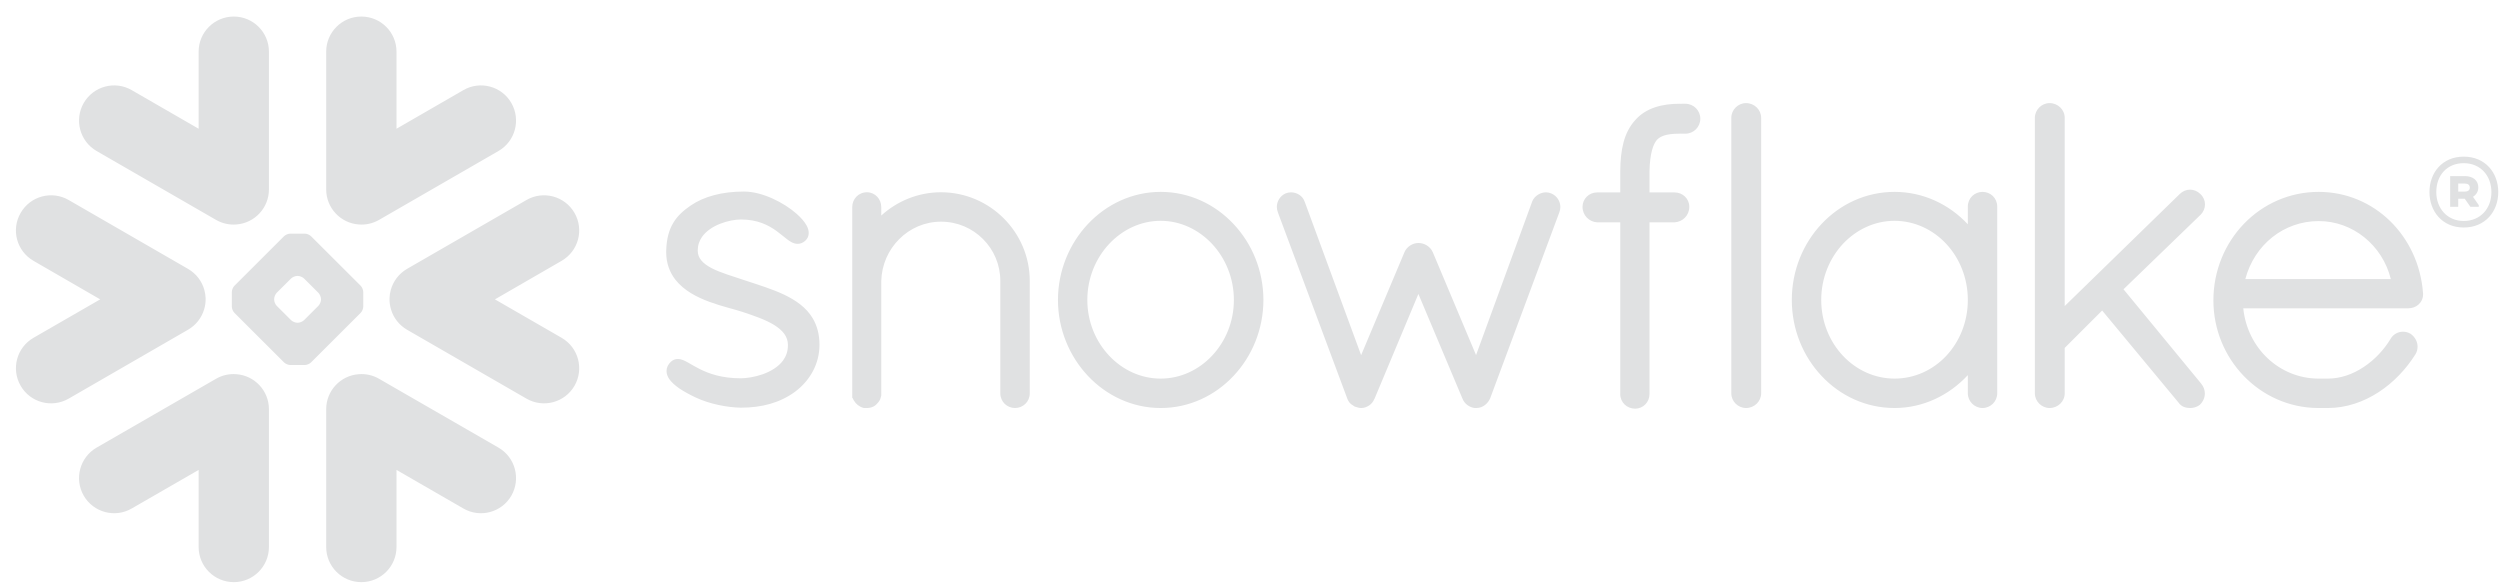 <svg width="145" height="34" viewBox="0 0 145 34" fill="none" xmlns="http://www.w3.org/2000/svg">
<path fill-rule="evenodd" clip-rule="evenodd" d="M89.984 11.225L89.98 11.222C89.98 11.222 89.978 11.22 89.975 11.22C89.877 11.178 89.77 11.155 89.667 11.155C89.5 11.157 89.34 11.206 89.201 11.294C89.058 11.384 88.938 11.515 88.869 11.68V11.684L85.611 20.595L83.099 14.622L83.096 14.619C83.025 14.452 82.898 14.323 82.755 14.233C82.61 14.143 82.443 14.094 82.267 14.094C82.096 14.094 81.937 14.147 81.796 14.235C81.658 14.325 81.533 14.452 81.462 14.619L81.461 14.622L78.945 20.599L75.669 11.691H75.666C75.609 11.519 75.493 11.385 75.355 11.296C75.214 11.206 75.049 11.157 74.88 11.155C74.772 11.155 74.662 11.178 74.559 11.22H74.554L74.55 11.225C74.245 11.367 74.058 11.672 74.057 12.004C74.057 12.109 74.078 12.213 74.118 12.316H74.117L78.146 23.128V23.132C78.178 23.212 78.222 23.292 78.287 23.37C78.334 23.426 78.403 23.474 78.475 23.513C78.488 23.526 78.509 23.544 78.54 23.563C78.574 23.584 78.617 23.599 78.661 23.606C78.733 23.63 78.829 23.665 78.956 23.665C79.119 23.665 79.27 23.606 79.406 23.519C79.533 23.434 79.646 23.308 79.709 23.144L79.719 23.136L82.267 17.049L84.819 23.111H84.821C84.88 23.273 84.983 23.399 85.103 23.489C85.23 23.584 85.371 23.643 85.522 23.665H85.629C85.731 23.665 85.829 23.645 85.913 23.613C86 23.579 86.071 23.535 86.129 23.491C86.266 23.386 86.372 23.243 86.438 23.084V23.08L90.441 12.316C90.48 12.213 90.501 12.11 90.501 12.006C90.5 11.676 90.305 11.362 89.984 11.225ZM71.565 17.397C71.565 16.128 71.077 14.978 70.301 14.147C69.521 13.316 68.465 12.807 67.317 12.807C66.168 12.807 65.109 13.316 64.331 14.147C63.553 14.978 63.065 16.128 63.065 17.397C63.065 18.666 63.553 19.805 64.331 20.63C65.109 21.458 66.168 21.959 67.317 21.959C68.465 21.959 69.525 21.458 70.301 20.63C71.077 19.805 71.565 18.666 71.565 17.397ZM71.543 12.99C72.621 14.132 73.275 15.699 73.278 17.397C73.275 19.096 72.621 20.662 71.543 21.804C70.474 22.944 68.98 23.665 67.319 23.665C65.671 23.665 64.175 22.944 63.102 21.804C62.027 20.662 61.362 19.096 61.362 17.397C61.362 15.699 62.027 14.132 63.102 12.99C64.175 11.85 65.671 11.129 67.319 11.129C68.98 11.129 70.474 11.85 71.543 12.99ZM54.578 11.151C53.243 11.151 52.023 11.672 51.113 12.502V12.006C51.111 11.777 51.026 11.565 50.877 11.408C50.733 11.255 50.519 11.151 50.284 11.151C50.041 11.151 49.822 11.249 49.67 11.407C49.52 11.562 49.43 11.777 49.43 12.006V23.07L49.465 23.105L49.466 23.11C49.476 23.146 49.499 23.187 49.523 23.226C49.64 23.43 49.83 23.586 50.066 23.654L50.1 23.665H50.284C50.407 23.665 50.531 23.639 50.648 23.584C50.746 23.537 50.837 23.462 50.91 23.365L50.913 23.366C50.922 23.358 50.925 23.346 50.935 23.337C50.939 23.335 50.943 23.331 50.946 23.327C50.991 23.269 51.029 23.209 51.053 23.153C51.077 23.086 51.093 23.024 51.105 22.976L51.113 22.944V16.301C51.137 15.351 51.529 14.492 52.156 13.867C52.779 13.243 53.634 12.857 54.578 12.857C55.539 12.857 56.395 13.243 57.016 13.867C57.64 14.489 58.018 15.347 58.018 16.292V22.815C58.018 23.054 58.12 23.274 58.274 23.425C58.432 23.576 58.647 23.665 58.871 23.665C59.1 23.665 59.314 23.576 59.47 23.425C59.629 23.274 59.726 23.054 59.726 22.815V16.292C59.726 13.476 57.425 11.155 54.578 11.151ZM138.668 16.187C138.183 14.22 136.455 12.819 134.482 12.823C132.46 12.823 130.756 14.194 130.228 16.187H138.668ZM140.538 16.993V17.078C140.538 17.314 140.432 17.526 140.271 17.666C140.112 17.807 139.905 17.88 139.682 17.882H130.109C130.352 20.217 132.218 21.941 134.444 21.959H135.009C135.746 21.961 136.464 21.707 137.095 21.286C137.728 20.869 138.274 20.286 138.659 19.645C138.738 19.508 138.852 19.404 138.975 19.34C139.103 19.27 139.238 19.239 139.375 19.239C139.526 19.239 139.676 19.278 139.808 19.358L139.817 19.362L139.828 19.37C140.068 19.546 140.219 19.814 140.219 20.109C140.219 20.259 140.179 20.411 140.097 20.549L140.094 20.555L140.091 20.557C139.556 21.407 138.827 22.183 137.961 22.745C137.094 23.308 136.088 23.665 135.009 23.665H134.435C132.756 23.653 131.236 22.944 130.142 21.81C129.05 20.68 128.377 19.127 128.377 17.421C128.377 15.686 129.055 14.111 130.157 12.971C131.258 11.833 132.787 11.129 134.482 11.129C136.099 11.129 137.552 11.772 138.629 12.824C139.705 13.876 140.408 15.337 140.534 16.981L140.538 16.993ZM101.269 5.98C101.036 5.98 100.822 6.078 100.668 6.232C100.514 6.384 100.416 6.599 100.416 6.833V22.815C100.416 23.049 100.514 23.262 100.668 23.414C100.822 23.565 101.036 23.665 101.269 23.665C101.753 23.665 102.145 23.284 102.147 22.815V6.833C102.145 6.362 101.753 5.98 101.269 5.98ZM45.483 17.092C44.794 16.767 44.012 16.528 43.232 16.27C42.515 16.027 41.787 15.821 41.268 15.55C41.007 15.41 40.803 15.263 40.672 15.098C40.537 14.932 40.472 14.764 40.468 14.534C40.469 14.22 40.561 13.967 40.715 13.743C40.948 13.408 41.339 13.147 41.767 12.979C42.19 12.81 42.648 12.73 42.975 12.73C43.943 12.732 44.555 13.054 45.025 13.387C45.257 13.556 45.453 13.726 45.638 13.867C45.733 13.94 45.822 14.007 45.925 14.056C46.022 14.104 46.137 14.143 46.263 14.143C46.342 14.143 46.422 14.129 46.495 14.098C46.572 14.067 46.638 14.022 46.702 13.967C46.765 13.909 46.818 13.838 46.856 13.76C46.89 13.679 46.906 13.596 46.906 13.514C46.906 13.362 46.857 13.22 46.788 13.087C46.659 12.853 46.461 12.629 46.208 12.404C45.832 12.071 45.336 11.752 44.803 11.513C44.268 11.273 43.694 11.11 43.147 11.11C41.881 11.11 40.823 11.396 40.054 11.925C39.654 12.201 39.302 12.503 39.053 12.921C38.8 13.339 38.659 13.855 38.641 14.527C38.639 14.557 38.639 14.587 38.639 14.617C38.637 15.268 38.847 15.806 39.176 16.227C39.678 16.86 40.421 17.239 41.15 17.508C41.878 17.777 42.606 17.937 43.065 18.091C43.712 18.306 44.4 18.539 44.901 18.848C45.15 19.006 45.352 19.175 45.489 19.362C45.622 19.553 45.697 19.752 45.7 20.002V20.02C45.699 20.383 45.592 20.667 45.416 20.91C45.15 21.273 44.708 21.539 44.238 21.707C43.77 21.871 43.283 21.941 42.97 21.941C41.865 21.941 41.126 21.674 40.59 21.407C40.321 21.273 40.103 21.14 39.906 21.028C39.808 20.974 39.717 20.925 39.62 20.886C39.526 20.847 39.426 20.822 39.312 20.822C39.243 20.822 39.168 20.834 39.098 20.861C39.028 20.891 38.964 20.933 38.91 20.983C38.836 21.055 38.771 21.136 38.725 21.229C38.681 21.321 38.659 21.419 38.659 21.521C38.659 21.688 38.721 21.84 38.81 21.978C38.95 22.178 39.154 22.356 39.41 22.535C39.674 22.711 39.988 22.884 40.351 23.055C41.154 23.434 42.185 23.633 42.968 23.645H42.97C44.187 23.645 45.238 23.365 46.124 22.714V22.712H46.125C46.992 22.06 47.53 21.092 47.53 19.998C47.53 19.397 47.389 18.887 47.143 18.47C46.771 17.838 46.167 17.421 45.483 17.092ZM114.134 17.397C114.134 16.116 113.65 14.967 112.876 14.138C112.104 13.312 111.043 12.81 109.884 12.807C108.733 12.807 107.677 13.312 106.896 14.138C106.122 14.967 105.631 16.116 105.631 17.397C105.631 18.678 106.122 19.819 106.896 20.641C107.673 21.463 108.733 21.959 109.884 21.959C111.046 21.959 112.107 21.463 112.879 20.643C113.65 19.819 114.134 18.679 114.134 17.397ZM115.584 11.367C115.742 11.519 115.839 11.74 115.839 11.978V22.815C115.839 23.049 115.74 23.262 115.59 23.414C115.435 23.565 115.223 23.665 114.988 23.665C114.754 23.665 114.538 23.565 114.386 23.414C114.233 23.262 114.134 23.049 114.134 22.815V21.758C113.06 22.917 111.552 23.665 109.884 23.665C108.223 23.665 106.728 22.952 105.657 21.81C104.583 20.674 103.925 19.108 103.925 17.397C103.925 15.687 104.583 14.12 105.657 12.982C106.728 11.841 108.223 11.129 109.884 11.129C111.551 11.129 113.06 11.856 114.134 13.009V11.978C114.134 11.74 114.232 11.519 114.389 11.367C114.547 11.217 114.76 11.129 114.988 11.129C115.213 11.129 115.43 11.217 115.584 11.367ZM127.629 12.466C127.798 12.297 127.89 12.074 127.89 11.853C127.89 11.635 127.798 11.417 127.627 11.259H127.629C127.627 11.255 127.623 11.255 127.623 11.255C127.622 11.251 127.62 11.249 127.62 11.249H127.617C127.452 11.088 127.241 10.999 127.024 10.999C126.803 10.999 126.587 11.091 126.423 11.255L119.753 17.751V6.833C119.753 6.362 119.36 5.98 118.875 5.98C118.642 5.98 118.428 6.078 118.276 6.232C118.124 6.384 118.022 6.599 118.022 6.833V22.815C118.022 23.049 118.124 23.262 118.276 23.414C118.428 23.565 118.642 23.665 118.875 23.665C119.36 23.665 119.753 23.284 119.753 22.815V20.178L121.925 18.01L126.353 23.348C126.437 23.471 126.55 23.555 126.662 23.6C126.79 23.648 126.914 23.665 127.024 23.665C127.177 23.665 127.392 23.633 127.581 23.484L127.592 23.478L127.603 23.466C127.78 23.291 127.881 23.059 127.881 22.822C127.881 22.622 127.808 22.419 127.671 22.256V22.253L123.163 16.778L127.624 12.466H127.629ZM97.749 6.018H97.559C97.534 6.018 97.51 6.02 97.483 6.021C97.46 6.02 97.435 6.018 97.41 6.018C96.919 6.018 96.441 6.074 95.995 6.222C95.555 6.368 95.15 6.61 94.835 6.976L94.834 6.975L94.834 6.976V6.977C94.508 7.338 94.294 7.77 94.164 8.26C94.033 8.753 93.979 9.308 93.975 9.939V11.161H92.627C92.159 11.163 91.787 11.538 91.787 11.99C91.784 12.233 91.879 12.458 92.034 12.62C92.189 12.779 92.401 12.883 92.637 12.896H93.975V22.836L93.973 22.859C93.973 23.093 94.071 23.308 94.229 23.462C94.385 23.613 94.605 23.703 94.844 23.703C95.298 23.701 95.67 23.33 95.671 22.859V12.896H97.121C97.354 12.883 97.57 12.785 97.724 12.627C97.881 12.47 97.978 12.248 97.978 12.008V11.976C97.973 11.528 97.599 11.161 97.13 11.161H95.671V9.944C95.681 9.406 95.737 9.003 95.818 8.71C95.896 8.415 96.003 8.23 96.099 8.115C96.194 8.014 96.316 7.929 96.515 7.861C96.716 7.796 96.994 7.754 97.371 7.754H97.414C97.437 7.754 97.46 7.75 97.481 7.75C97.507 7.75 97.531 7.754 97.559 7.754H97.668H97.749C98.231 7.754 98.618 7.366 98.618 6.886C98.618 6.406 98.231 6.018 97.749 6.018ZM11.834 17.962C11.903 17.744 11.932 17.52 11.927 17.298C11.918 17.138 11.898 16.977 11.852 16.817C11.715 16.319 11.39 15.874 10.904 15.594L3.982 11.6C3.005 11.038 1.759 11.372 1.199 12.347C0.632 13.321 0.966 14.564 1.943 15.128L5.811 17.363L1.943 19.593C0.966 20.157 0.634 21.401 1.199 22.378C1.759 23.351 3.005 23.683 3.982 23.121L10.904 19.125C11.371 18.856 11.688 18.435 11.834 17.962ZM13.712 21.704C13.315 21.671 12.901 21.754 12.529 21.97L5.602 25.962C4.628 26.525 4.295 27.775 4.857 28.751C5.422 29.723 6.667 30.058 7.64 29.492L11.521 27.255V31.726C11.521 32.852 12.432 33.764 13.561 33.764C14.684 33.764 15.598 32.852 15.598 31.726V23.734C15.598 22.661 14.766 21.78 13.712 21.704ZM20.806 13.019C21.202 13.052 21.615 12.967 21.986 12.753L28.912 8.758C29.888 8.195 30.219 6.95 29.658 5.972C29.096 4.998 27.85 4.664 26.875 5.228L22.997 7.467V2.995C22.997 1.872 22.086 0.96 20.957 0.96C19.829 0.96 18.919 1.872 18.919 2.995V10.987C18.919 12.059 19.749 12.941 20.806 13.019ZM5.602 8.758L12.529 12.753C12.901 12.967 13.315 13.052 13.712 13.019C14.766 12.941 15.598 12.059 15.598 10.987V2.995C15.598 1.872 14.684 0.96 13.561 0.96C12.432 0.96 11.521 1.872 11.521 2.995V7.467L7.64 5.228C6.667 4.664 5.422 4.998 4.857 5.972C4.295 6.95 4.628 8.195 5.602 8.758ZM18.619 17.346C18.619 17.23 18.549 17.069 18.467 16.983L17.634 16.153C17.551 16.072 17.39 16.004 17.273 16.004H17.241C17.125 16.004 16.963 16.072 16.882 16.153L16.048 16.983C15.965 17.069 15.901 17.23 15.901 17.346V17.379C15.901 17.494 15.965 17.654 16.048 17.737L16.882 18.569C16.964 18.651 17.125 18.719 17.241 18.719H17.273C17.39 18.719 17.551 18.651 17.634 18.569L18.467 17.737C18.549 17.654 18.619 17.494 18.619 17.379V17.346ZM20.921 18.144L18.042 21.018C17.959 21.102 17.8 21.171 17.68 21.171H17.472H17.046H16.834C16.718 21.171 16.556 21.102 16.472 21.018L13.595 18.144C13.512 18.063 13.446 17.9 13.446 17.785V17.573V17.148V16.938C13.446 16.821 13.512 16.658 13.595 16.576L16.472 13.703C16.556 13.618 16.718 13.551 16.834 13.551H17.046H17.472H17.68C17.798 13.551 17.959 13.618 18.042 13.703L20.921 16.576C21.003 16.658 21.069 16.821 21.069 16.938V17.148V17.573V17.785C21.069 17.9 21.003 18.063 20.921 18.144ZM28.912 25.962L21.986 21.97C21.615 21.754 21.202 21.671 20.806 21.704C19.749 21.78 18.919 22.661 18.919 23.734V31.726C18.919 32.852 19.829 33.764 20.957 33.764C22.086 33.764 22.997 32.852 22.997 31.726V27.255L26.875 29.492C27.85 30.058 29.096 29.723 29.658 28.751C30.219 27.775 29.888 26.525 28.912 25.962ZM32.574 15.128L28.706 17.363L32.574 19.593C33.55 20.157 33.884 21.401 33.32 22.378C32.756 23.351 31.509 23.683 30.536 23.121L23.609 19.125C23.147 18.856 22.826 18.435 22.684 17.962C22.616 17.744 22.585 17.52 22.593 17.298C22.597 17.138 22.62 16.977 22.665 16.817C22.803 16.319 23.128 15.875 23.609 15.594L30.536 11.6C31.509 11.038 32.756 11.372 33.32 12.347C33.884 13.321 33.55 14.564 32.574 15.128ZM144.899 11.141C144.899 12.261 144.149 13.196 142.895 13.196C141.65 13.196 140.908 12.252 140.908 11.141C140.908 10.02 141.65 9.085 142.895 9.085C144.149 9.085 144.899 10.02 144.899 11.141ZM144.502 11.141C144.502 10.188 143.866 9.464 142.895 9.464C141.941 9.464 141.305 10.152 141.305 11.141C141.305 12.085 141.941 12.817 142.895 12.817C143.866 12.817 144.502 12.093 144.502 11.141ZM142.109 10.214H142.965C143.433 10.214 143.742 10.47 143.742 10.867C143.742 11.114 143.619 11.299 143.433 11.414L143.769 11.899V11.996H143.284L142.956 11.528H142.577V11.996H142.109V10.214ZM142.956 10.646H142.577V11.114H142.956C143.133 11.114 143.248 11.034 143.248 10.885C143.248 10.726 143.142 10.646 142.956 10.646Z" fill="#E0E1E2"/>
</svg>
